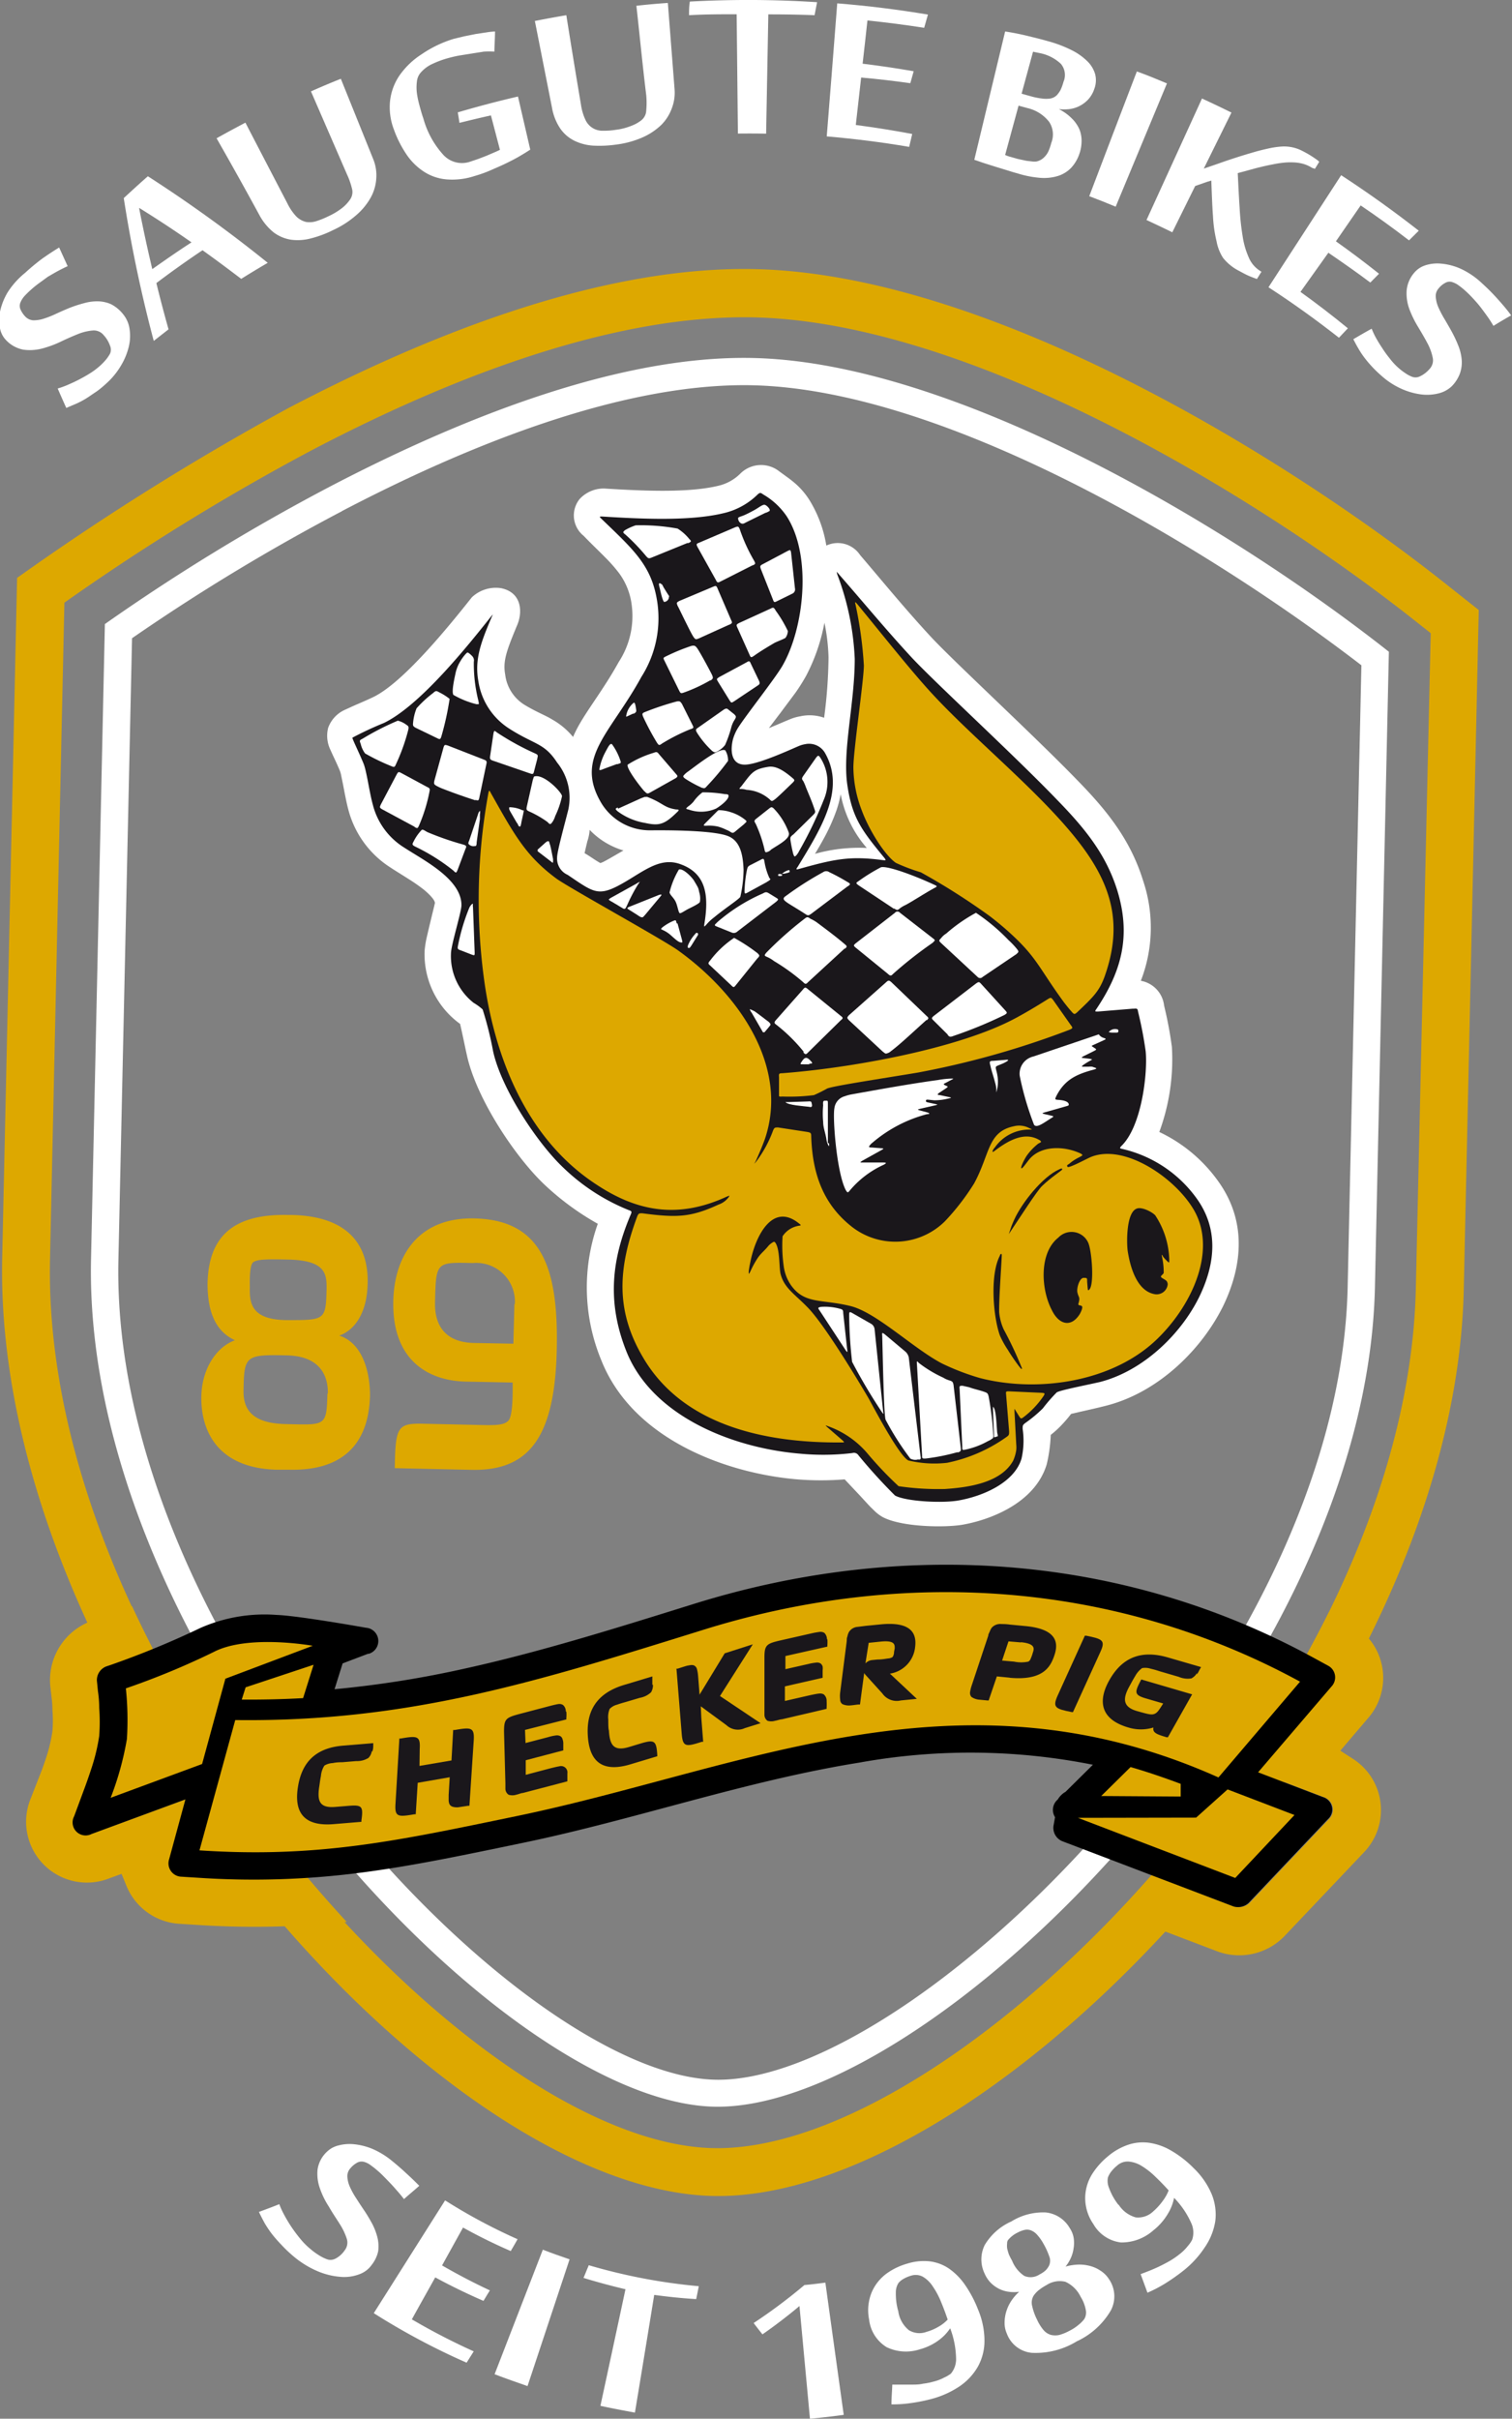 <svg xmlns="http://www.w3.org/2000/svg" viewBox="0 0 144.17 230.53"><rect x="0" y="0" width="144.17" height="230.53" fill="#808080" stroke="none"/><defs><style>.cls-1{fill:#fff;}.cls-2,.cls-4{fill:#dda800;}.cls-2,.cls-5{fill-rule:evenodd;}.cls-3,.cls-5{fill:#1a171b;}</style></defs><title>logo_30j_1</title><g id="Ebene_2" data-name="Ebene 2"><g id="Ebene_2-2" data-name="Ebene 2"><path class="cls-1" d="M31.38,46.42c12-6.27,27.33-12.59,40.42-12.3,19.31.42,45.6,16.14,60.63,28l-1.33,60.56c-.82,37.5-42.5,78.56-63,78.11S7.85,157.53,8.68,120L10,59.48A194.81,194.81,0,0,1,31.38,46.42m1.21,2.31a193.4,193.4,0,0,0-20,12.1l-1.3,59.26c-.8,36.51,38.3,77.73,56.92,78.13s59.49-39.05,60.29-75.55l1.31-59.26C115.18,52.16,90.15,37.13,71.75,36.72c-12.39-.27-27.25,5.77-39.16,12"/><path class="cls-2" d="M72,25.65c22.32.49,50.54,17.88,65.69,29.87L141,58.14l-1.43,64.77c-.89,40.71-45.13,87-71.6,86.39S-.69,160.56.21,119.85L1.63,55.08A255,255,0,0,1,27.45,38.92C39.56,32.57,56.59,25.31,72,25.65M4.77,120,6.14,57.44A220.25,220.25,0,0,1,29.56,43c12-6.31,28.17-13.06,42.33-12.75,20.7.45,47.88,16.94,63,28.89l1.53,1.21L135,122.81c-.86,39-43.73,82.44-67,81.93S3.91,158.94,4.77,120"/><path class="cls-2" d="M109.8,178.72l7.91,3a1.51,1.51,0,0,0,1.41-.32l7.58-8a1.25,1.25,0,0,0-.48-2.11L120,168.92l7-8.18a1.27,1.27,0,0,0-.37-2l-1.41-.77-.6-.32q1.09-2,2.1-4l.68.36,1.41.77a5.83,5.83,0,0,1,1.66,8.95l-2.67,3.13,1.24.8a5.8,5.8,0,0,1,1,8.9l-7.59,8a6,6,0,0,1-6.34,1.44l-9.6-3.65c1.12-1.18,2.22-2.38,3.31-3.62M14.58,157.16c-2.34.93-4.4,1.64-4.4,1.64a1.39,1.39,0,0,0-.87,1.36l.1,1s.07.7.12,1.58a18.35,18.35,0,0,1,0,2.68,18.52,18.52,0,0,1-.76,3.14c-.33,1-.62,1.78-.63,1.81l-1,2.7a1.24,1.24,0,0,0,1.66,1.69l9-3.3-1.56,5.73a1.27,1.27,0,0,0,1.17,1.64l1.6.1a82.39,82.39,0,0,0,10.3,0q1.85,2.19,3.75,4.25a83.79,83.79,0,0,1-14.33.28l-1.6-.1a5.83,5.83,0,0,1-5.07-3.61l-.47-1.15-1.18.43a5.8,5.8,0,0,1-7.47-7.64l1.05-2.69s.26-.69.53-1.55A14.52,14.52,0,0,0,5,165,12.56,12.56,0,0,0,5,163c0-.75-.1-1.33-.1-1.35l-.11-1a6,6,0,0,1,3.92-6.15s1.79-.61,3.88-1.42c.63,1.37,1.31,2.74,2,4.1"/><path d="M35.15,157.6l-2.48.94L31.9,161a99,99,0,0,0,12.57-2c7-1.55,14-3.73,21.72-6.14,19.74-6.15,40.76-4.84,59,5.11l1.41.77a1.26,1.26,0,0,1,.36,2l-7,8.18,6.18,2.36a1.24,1.24,0,0,1,.48,2.11l-7.58,8a1.51,1.51,0,0,1-1.41.32l-16.36-6.23a1.38,1.38,0,0,1-.82-1.46l.15-.82a1.29,1.29,0,0,1,.26-1.69,2,2,0,0,1,.74-.73l2.61-2.58A59.62,59.62,0,0,0,81.91,168c-10.9,1.75-21.41,5.45-32.18,7.67-5.68,1.18-10.44,2.18-15.21,2.8a79.05,79.05,0,0,1-15.63.5l-1.59-.1a1.27,1.27,0,0,1-1.18-1.64l1.56-5.73-8.95,3.3a1.24,1.24,0,0,1-1.66-1.69l1-2.7s.3-.8.63-1.81a18.52,18.52,0,0,0,.76-3.14,18.35,18.35,0,0,0,0-2.68c0-.88-.12-1.56-.12-1.58l-.1-1a1.39,1.39,0,0,1,.87-1.36,83.77,83.77,0,0,0,9-3.68,15.18,15.18,0,0,1,7.26-1.24c2.08.07,8.51,1.22,8.51,1.22a1.27,1.27,0,0,1,.23,2.5"/><path class="cls-2" d="M29.9,158.67l-1,3.18c-1.9.11-3.84.15-5.85.14l.37-1.17ZM12,160.92a28.72,28.72,0,0,1,.1,4.83,28.8,28.8,0,0,1-1.55,5.6l8.72-3.22L21.49,160l8.33-3.14s-6.19-1.12-9.46.6A73.29,73.29,0,0,1,12,160.92m93,10.26,2.8-2.76c1.57.45,3.17,1,4.78,1.6v1.21Zm-2.22,2.08,15,5.73,5.65-6-6.38-2.44-3,2.69Zm-80.35-9.32c16.54.21,28.88-3.7,44.53-8.57,19.14-6,39.42-4.67,57,4.91l-7.78,9.13c-24.81-11.11-45.38-.76-67,3.7-11.22,2.32-18.8,4-30.16,3.25Z"/><path class="cls-1" d="M80.16,75.69a10.57,10.57,0,0,1-.4,1.54,18.18,18.18,0,0,1-1.31,2.87c-.23.42-.48.85-.74,1.28a15.48,15.48,0,0,1,4.94-.56,10.78,10.78,0,0,1-2.49-5.13M56.23,79A4.34,4.34,0,0,1,56,80.2c-.1.42-.19.8-.26,1.12.32.17.77.49,1.15.73l.35.21a2.3,2.3,0,0,0,.45-.2c.62-.33,1.2-.69,1.76-1a7.32,7.32,0,0,1-3.26-2M78.79,52a2.56,2.56,0,0,1,3.22.9c2.26,2.65,4.43,5.3,6.83,7.88,2.28,2.43,9.81,9.38,13.84,13.54,2.74,2.8,5.08,5.61,6.32,9.63a14,14,0,0,1-.22,9.53A2.71,2.71,0,0,1,111,95.86a37,37,0,0,1,.74,3.93,20,20,0,0,1-1.2,8.1,14.51,14.51,0,0,1,5.69,4.8c2.62,3.73,2.25,7.88.45,11.68-2,4.13-6.14,8.31-11.18,9.6-.77.2-1.76.42-2.6.61l-.77.18a13,13,0,0,1-.85,1,9.39,9.39,0,0,1-1.09,1,14.66,14.66,0,0,1-.38,2.79c-1.14,3.82-5.64,5.38-8.14,5.79-1.78.27-5.75.19-7.51-.75a3.68,3.68,0,0,1-.76-.57l-.4-.39c-.27-.28-.62-.67-1-1.08L80.54,141a28.32,28.32,0,0,1-4.52,0c-6.68-.56-15.7-3.77-18.7-11.39A18.12,18.12,0,0,1,57,116.64a25.73,25.73,0,0,1-5.07-3.72c-2.7-2.54-6.48-8.1-7.41-12.34-.16-.71-.35-1.66-.53-2.46l-.12-.53a8.19,8.19,0,0,1-3.38-7,9.4,9.4,0,0,1,.23-1.38c.1-.44.22-.94.34-1.44l.33-1.36.08-.34c0-.17-.19-.54-1-1.23a16.2,16.2,0,0,0-1.56-1.09c-.62-.4-1.22-.76-1.7-1.08a9.33,9.33,0,0,1-4-5.52c-.18-.67-.34-1.53-.49-2.32l-.19-.93a2.69,2.69,0,0,0-.1-.38c-.22-.54-.47-1.07-.67-1.49l-.3-.66a3.08,3.08,0,0,1-.17-2,3,3,0,0,1,1.58-1.71l.83-.38c.55-.24,1.26-.54,1.89-.84,2.84-1.37,7.15-6.67,9.4-9.51a3.33,3.33,0,0,1,2.79-.87c2,.41,2.08,2.32,1.5,3.6-1,2.41-1.34,3.37-1.11,4.63A3.94,3.94,0,0,0,50,67.17c1.19.72,2,1,2.64,1.4a7,7,0,0,1,2,1.67c.09-.2.18-.4.28-.6.91-1.81,2.54-3.77,4.08-6.55a8,8,0,0,0,1.24-5.37A6.42,6.42,0,0,0,59,54.59a14.83,14.83,0,0,0-1.35-1.52c-.59-.6-1.27-1.24-2-2a2.49,2.49,0,0,1-.38-3.51,3.13,3.13,0,0,1,2.33-1c3.65.23,8.07.43,10.89-.26a4.35,4.35,0,0,0,2.12-1.18,2.8,2.8,0,0,1,3.7-.19l.77.56c.29.21.54.41.77.61a7.16,7.16,0,0,1,1.36,1.61A11.84,11.84,0,0,1,78.79,52m-5.48,17.4c.88-.36,1.67-.71,2-.84a4.47,4.47,0,0,1,1-.29,4.15,4.15,0,0,1,2.27.14A46.29,46.29,0,0,0,79,62.66a18.56,18.56,0,0,0-.39-3.31,17.81,17.81,0,0,1-1.75,5.07,18.9,18.9,0,0,1-1,1.59L74.45,67.9Z"/><path class="cls-3" d="M108,96.14l-3.3.27c-.32,0-.32,0-.16-.24,2.47-3.67,3.29-7.06,2-11.28-1.07-3.44-3.06-5.9-5.72-8.63-4-4.17-11.59-11.13-13.87-13.57-2.44-2.63-4.66-5.33-7-8-.19-.24-.19-.24-.11.07A25.78,25.78,0,0,1,81.5,62.8c0,4.27-1.2,8.79-.7,12.06.46,3.11,1.37,4.28,3.52,6.9.19.25.16.25-.13.22-3.12-.41-4.57-.12-8,.84-.28.08-.32.05-.13-.2,2.26-3.71,4.56-7.36,2.63-10.81a1.76,1.76,0,0,0-1.93-.88,2.73,2.73,0,0,0-.56.16c-.7.29-3.93,1.8-5.2,1.79s-1.38-1.3-1.12-2.39a4.43,4.43,0,0,1,.38-.93c.5-.93,3.75-5,4.4-6.2,2-3.54,2.78-10.36.36-14.14a6.82,6.82,0,0,0-2.26-2.1c-.24-.18-.3-.18-.51,0A6.81,6.81,0,0,1,69,48.91c-3.26.79-8,.54-11.57.32-.28,0-.31,0-.09.21,3.11,3,4.85,4.48,5.35,8.07a10.42,10.42,0,0,1-1.53,7c-3,5.48-6.42,7.7-3.8,12.07A5.41,5.41,0,0,0,62,79.14c.4,0,5.94-.09,7.47.57,1.17.5,1.38,1.9,1.43,3.2a12.27,12.27,0,0,1-.31,2.57c-.18.27-1.47,1.1-2.47,1.93a4.83,4.83,0,0,0-.78.73c-.21.22-.21.22-.18-.07.44-2.67.21-4.81-2.27-5.7-2.11-.78-3.76.92-6,2.08-1.94,1-2.45.49-4.77-1.07a1.69,1.69,0,0,1-1-1.66c0-.58.72-3.15,1.07-4.56a5.34,5.34,0,0,0-1.07-4.48C51.9,70.8,51,71,48.61,69.48a6.52,6.52,0,0,1-3-4.57c-.38-2.11.29-3.78,1.28-6.12.13-.27.13-.27-.09,0-2.07,2.6-6.7,8.44-10.2,10.12a32.34,32.34,0,0,0-3,1.4c0,.15.6,1.34,1.07,2.48.3.76.54,2.67.88,3.91a6.76,6.76,0,0,0,3,4.09C40.4,82,44,83.78,44,86.27c0,.66-1,3.83-1,4.61a5.66,5.66,0,0,0,2.16,4.7,5.18,5.18,0,0,1,.86.63,33.24,33.24,0,0,1,1,4c.8,3.61,4.23,8.75,6.67,11.06a19.36,19.36,0,0,0,6.27,4.07c.27.09.3.15.18.42-1.89,4.43-2.22,8.47-.43,13,2.46,6.23,10.17,9.26,16.57,9.79a23.28,23.28,0,0,0,5-.06.51.51,0,0,1,.57.21,51.68,51.68,0,0,0,3.49,3.84c1,.55,4.32.74,5.94.49,2.43-.4,5.44-1.72,6.12-4a7.67,7.67,0,0,0,.11-2.84c0-.32,0-.35.22-.54a12.73,12.73,0,0,0,1.7-1.41,16,16,0,0,1,1.32-1.52c.24-.2,2.63-.66,4.13-1,4.17-1.07,7.8-4.63,9.53-8.24,1.55-3.27,1.69-6.4-.24-9.16a12.06,12.06,0,0,0-7.14-4.81c-.29-.06-.29-.09-.08-.31,1.92-1.89,2.49-6.93,2.29-9a36.77,36.77,0,0,0-.72-3.75c-.05-.31-.08-.34-.4-.31"/><path class="cls-1" d="M77.16,101.44l-.54,0c-.32,0-.35,0-.22-.19.33-.54.53-.56.95-.08.15.16.13.2-.19.22"/><path class="cls-1" d="M73.34,97.86l-.45.53s-.11,0-.14,0l-1.08-1.87a.94.94,0,0,1-.18-.34s0,0,0,0,.24.09.48.22c.46.33.89.67,1.33,1,.22.22.22.27,0,.49"/><path class="cls-1" d="M90.4,98.64,89,97.25c-.19-.18-.19-.24.06-.44l4-3.07c.25-.17.3-.17.46,0l2.33,2.56c.22.24.19.27-.08.44a41.26,41.26,0,0,1-4.87,2c-.31.12-.37.09-.56-.12"/><path class="cls-1" d="M76.63,100.24a15.91,15.91,0,0,0-2.58-2.55c-.25-.18-.25-.24-.07-.46l2.59-2.93c.18-.22.24-.22.49,0l3.1,2.52c.24.18.25.23,0,.43l-3.1,3.05c-.21.22-.27.23-.46,0"/><path class="cls-1" d="M88.37,97.19c-1.13,1-2.47,2.29-3.42,3a.86.86,0,0,1-.36.2c-.17.07-.2,0-.42-.16l-3.23-3c-.19-.21-.19-.24,0-.46l3.56-3.16c.21-.19.27-.19.49,0l3.36,3.22c.21.18.22.24,0,.43"/><path class="cls-1" d="M72.22,91.34l-2.07,2.57c-.18.22-.21.22-.43,0l-2-1.88c-.22-.18-.22-.24,0-.49A9.29,9.29,0,0,1,70,89.39a16.47,16.47,0,0,1,2.23,1.46c.22.22.22.25,0,.49"/><path class="cls-1" d="M96.91,90.94,93.7,93.11a.33.33,0,0,1-.49,0l-3.48-3.23c-.22-.21-.22-.24,0-.46a1.74,1.74,0,0,1,.49-.44A15.22,15.22,0,0,1,93.06,87a18.66,18.66,0,0,1,3.1,2.6,7.65,7.65,0,0,1,.79.83c.2.25.2.3,0,.47"/><path class="cls-1" d="M65.75,90.35c-.15,0-.23,0-.14-.28a3.61,3.61,0,0,1,.53-.88c.21-.25.24-.28.27-.28s.14,0,.15.1,0,.09-.17.36L66,90c-.15.24-.18.28-.23.31"/><path class="cls-1" d="M89,89.81a38.6,38.6,0,0,0-3.83,3c-.21.22-.27.23-.52,0l-3.06-2.49c-.22-.19-.22-.22,0-.41L85.33,87a.31.31,0,0,1,.49,0l3.12,2.42c.25.19.25.21,0,.41"/><path class="cls-1" d="M80.55,90.39,77.06,93.6c-.21.22-.27.22-.49,0a19.34,19.34,0,0,0-2.77-2,3,3,0,0,0-.63-.38c-.3-.13-.31-.15-.12-.4a34,34,0,0,1,3.66-3.25c.24-.19.3-.2.57,0A3.46,3.46,0,0,1,78,88c.8.6,1.72,1.28,2.56,2,.22.18.22.24,0,.43"/><path class="cls-1" d="M64.6,88,65,89.48c.08.31.09.34,0,.35-.29,0-.54-.25-1.07-.72a3,3,0,0,0-.61-.41c-.28-.13-.31-.15-.28-.18l.08-.1a4.64,4.64,0,0,1,1.21-.7s0,0,.06,0,.06,0,.14.31"/><path class="cls-1" d="M68.17,88.13c.08-.1.16-.16.24-.25a16.93,16.93,0,0,1,4.34-2.73c.25-.14.33-.15.58,0l.7.43c.21.13.21.15,0,.35l-3.72,2.85a.49.49,0,0,1-.54.1l-1.32-.53c-.3-.12-.33-.14-.25-.26"/><path class="cls-1" d="M62.7,85.35c.26-.11.43-.13.35,0l-1.5,1.8c-.13.15-.24.28-.29.28h-.09a1.09,1.09,0,0,1-.33-.18L60,86.72c-.24-.15-.24-.18,0-.29Z"/><path class="cls-1" d="M43.67,90.13a19,19,0,0,1,1.09-3.64c.05-.09.18-.3.29-.34s0,0,.05.31l.16,4.32c0,.29,0,.29-.24.22l-1.11-.43c-.27-.09-.3-.15-.24-.44"/><path class="cls-1" d="M85.24,86.62l-3.39-2.25c-.25-.19-.25-.22,0-.38A17.4,17.4,0,0,1,84,82.66c.57-.16,3,.7,5.11,1.68.27.13.27.15,0,.29-.94.51-1.88,1.14-2.73,1.61a2.86,2.86,0,0,0-.58.34c-.22.19-.27.19-.55,0"/><path class="cls-1" d="M80.82,84.48l-3.49,2.63c-.24.16-.3.17-.55,0-1.86-1.2-2.42-1.33-1.84-1.72a30.87,30.87,0,0,1,3.54-2.26.51.51,0,0,1,.6,0,18.23,18.23,0,0,1,1.67.9,1.67,1.67,0,0,1,.24.15c.1.11.07.14-.17.31"/><path class="cls-1" d="M74.2,83.47s0-.06,0-.12.25-.07.34,0,0,.12,0,.12a.65.65,0,0,1-.34,0"/><path class="cls-1" d="M75.29,83v.12s0,0-.17.07l-.34.08c-.23,0-.26.06-.2,0a1.51,1.51,0,0,1,.63-.34c.06,0,.06,0,.07.08"/><path class="cls-1" d="M61,84a.61.61,0,0,1-.15.27,16.26,16.26,0,0,0-1.05,2c-.13.27-.15.3-.21.34s-.05,0-.14,0l-1.1-.66a1.1,1.1,0,0,1-.31-.21v0s.08-.1.27-.2l2.38-1.32c.27-.17.3-.17.31-.11"/><path class="cls-1" d="M66.66,85a2,2,0,0,1,.08.94c0,.15-.65.46-1.07.67s-.74.47-.86.42-.2-.68-.38-1.07-.54-.65-.59-.9a7.86,7.86,0,0,1,.89-2.18c.33-.15,1.08.54,1.41,1,.13.22.27.44.41.71a1.73,1.73,0,0,1,.11.4"/><path class="cls-1" d="M73.15,84.05l-1.83,1c-.25.14-.3.14-.32,0a1.43,1.43,0,0,1,0-.29,11.75,11.75,0,0,1,.22-1.84c.07-.29.09-.35.37-.49l.94-.48c.25-.14.31-.14.36.17a6,6,0,0,0,.48,1.58c.06.05.09.05.07.14a1.06,1.06,0,0,1-.3.2"/><path class="cls-1" d="M52.44,80.48c.12.45.2.94.29,1.36a1.42,1.42,0,0,1,0,.29c0,.14,0,.14-.26-.07l-1.21-.93c0-.06,0-.12,0-.15l.64-.57a1.4,1.4,0,0,1,.3-.23h.09c.06,0,.06,0,.14.31"/><path class="cls-1" d="M72.15,78l1.14-.9c.25-.2.28-.2.46-.07a6.48,6.48,0,0,1,1.46,2.33c.17.57-.94,1.12-1.68,1.61a.82.82,0,0,1-.36.23c-.2.08-.23,0-.28-.26a12.57,12.57,0,0,0-.84-2.44c-.17-.25-.14-.31.1-.5"/><path class="cls-1" d="M71,78.51l-.86.71c-.22.19-.28.19-.46.09a1.86,1.86,0,0,0-.42-.22,4.48,4.48,0,0,0-.81-.31,3.94,3.94,0,0,0-1.1-.08c-.29,0-.32,0-.11-.23l1-1c.22-.22.24-.25.33-.25a3.66,3.66,0,0,1,1.11.19,4.08,4.08,0,0,1,1.4.75c.15.13.13.17-.12.36"/><path class="cls-1" d="M43.26,83a18.91,18.91,0,0,0-3.69-2.32c-.28-.15-.28-.21-.13-.48a4.43,4.43,0,0,1,.77-1.1c.12-.07.27.06.54.21a28.25,28.25,0,0,0,3.43,1.19c.29.09.33.15.2.42l-.75,2c-.13.3-.15.3-.37.09"/><path class="cls-1" d="M69.46,75.81c.09.37-.76,1-1.17,1.25a3.52,3.52,0,0,1-2.62.1c-.3-.06-.3-.09-.06-.29a2.63,2.63,0,0,0,.52-.47,3.85,3.85,0,0,1,.85-.88,11.72,11.72,0,0,1,2.12.17c.32,0,.35.06.36.12"/><path class="cls-1" d="M58.92,77.08l2.21-1c.31-.11.33-.14.42-.12a.39.39,0,0,1,.18,0c1.55.6,1.53,1,2.73,1.19.32,0,.32.06.08.28-1.2,1.17-1.69,1.3-3.06,1a6,6,0,0,1-2.61-1.12c-.22-.21-.22-.24.05-.35"/><path class="cls-1" d="M45.26,80.64a.6.6,0,0,1-.51-.13c-.12-.1-.12-.13,0-.43l.79-2.35c.09-.29.11-.32.14-.35s.05-.1.08-.1a.7.7,0,0,1,0,.32c0,.11,0,.17,0,.46l-.31,2.22c0,.3-.06.36-.14.36"/><path class="cls-1" d="M49.87,77.66l-.15.68a2.59,2.59,0,0,1-.08.38c-.08.09-.08.09-.18,0s0-.08-.2-.33l-.58-1a1.45,1.45,0,0,1-.13-.28V77c0-.06,0-.06.11-.06a2.9,2.9,0,0,1,1.18.3s.06,0,.09,0,0,.09-.05.38"/><path class="cls-1" d="M75.57,74.61c-.1.09-1.41,1.38-1.69,1.58s-.3.2-.49,0a3.66,3.66,0,0,0-2.21-.91,1.8,1.8,0,0,0-.5-.08c-.23,0-.23,0,0-.25,1-1.3,1.13-1.63,2.56-1.86.71-.12,1.44.31,2.31,1.05.25.21.25.24,0,.49"/><path class="cls-1" d="M75.61,79.57l1.92-1.89c.22-.22.24-.28.13-.56-.23-.71-.55-1.43-.81-2.07a5,5,0,0,0-.25-.59c-.16-.21-.17-.27,0-.52l1.21-1.72c.19-.24.24-.25.41,0a4.27,4.27,0,0,1,.33,4,37.6,37.6,0,0,1-2.34,4.87,1.88,1.88,0,0,1-.28.43c-.16.16-.19.16-.3-.15A13.32,13.32,0,0,1,75.36,80c0-.2,0-.23.25-.45"/><path class="cls-1" d="M50.23,76.88l.57-2.53c.1-.3.09-.35.21-.36.91-.19,2.55,1.52,2.58,1.89a8.44,8.44,0,0,1-.65,1.9,2,2,0,0,1-.27.57c-.18.25-.24.25-.46,0a9.8,9.8,0,0,0-1.73-1c-.27-.12-.31-.17-.25-.47"/><path class="cls-1" d="M66.94,75.09a11.88,11.88,0,0,1-1.57-.85c-.25-.18-.28-.24-.12-.4a2,2,0,0,1,.38-.32c1-.74,3-2.3,3.53-2a1.86,1.86,0,0,1,.26,1,23.92,23.92,0,0,1-2,2.39c-.19.22-.24.25-.45.18"/><path class="cls-1" d="M61.45,75.43c-.61-.7-1.75-2.25-1.6-2.55a9.85,9.85,0,0,1,2.48-1.13c.28-.11.34-.09.53.16l1.6,1.86c.19.21.16.24,0,.38L62,75.53c-.25.14-.31.14-.53-.1"/><path class="cls-1" d="M39.55,78.81l-3.12-1.68c-.24-.15-.24-.18-.12-.45l1.5-2.84c.15-.27.18-.3.42-.18L40.71,75c.27.12.3.17.24.46a15.57,15.57,0,0,1-1,3.23c-.13.28-.15.28-.43.13"/><path class="cls-1" d="M58.83,72.82l-1.12.41-.39.15a.37.37,0,0,1-.18,0,5.49,5.49,0,0,1,.61-1.75c.3-.57.45-.82.61-.69a5.66,5.66,0,0,1,.83,1.67s0,0,0,.06,0,.06-.33.17"/><path class="cls-1" d="M45.33,76.28c-1-.32-2.08-.7-3-1.06a4.82,4.82,0,0,1-.69-.31c-.27-.15-.28-.21-.22-.51l.87-3.16c.09-.27.12-.27.42-.18l3.43,1.34c.24.09.3.15.24.41L45.71,76c-.06.3-.09.33-.38.24"/><path class="cls-1" d="M51.24,72.29l-.33,1.27c-.06.24-.12.24-.39.15L47,72.5c-.27-.09-.3-.18-.27-.41l.32-2.17c.06-.29.08-.32.33-.11a25.35,25.35,0,0,0,3.64,2c.27.12.3.18.21.47"/><path class="cls-1" d="M70.07,68.57a2.41,2.41,0,0,0-.34.75A11.23,11.23,0,0,1,69.14,71a2.21,2.21,0,0,1-.67.58c-.28.16-.31.17-.56,0a8.71,8.71,0,0,1-1.44-1.73c-.17-.28-.14-.34.1-.5L69,67.64c.22-.13.31-.14.46,0l.53.42c.22.21.22.27.07.52"/><path class="cls-1" d="M65.93,69.46a18,18,0,0,0-2.81,1.41c-.27.2-.3.17-.47-.07a24.68,24.68,0,0,1-1.33-2.49c-.11-.28-.09-.34.19-.45a27,27,0,0,1,3-1c.32-.06.35,0,.51.22l1,2c.14.28.14.3-.16.42"/><path class="cls-1" d="M60.4,68l-.39.18c-.28.13-.31.14-.31.11A2,2,0,0,1,60.4,67c.11-.1.18.07.25.59.05.25,0,.31-.25.45"/><path class="cls-1" d="M38.93,69.56a18.59,18.59,0,0,1-1.17,3.27c-.12.3-.18.31-.45.19a19.83,19.83,0,0,1-2.5-1.21,2.43,2.43,0,0,1-.42-.92c-.12-.28-.12-.34.16-.47a25.89,25.89,0,0,1,3.38-1.73,2.16,2.16,0,0,1,.79.37c.24.15.27.21.21.5"/><path class="cls-1" d="M41.71,70.37l-2.07-1c-.27-.16-.28-.21-.25-.5a4.84,4.84,0,0,1,.33-1.36,10.79,10.79,0,0,1,1.58-1.46c.24-.22.3-.23.57-.07a5.38,5.38,0,0,1,1,.63,27.22,27.22,0,0,1-.78,3.56c-.09.3-.14.33-.42.18"/><path class="cls-1" d="M70,66.84c-.25.17-.28.17-.45-.11L68.48,65c-.17-.27-.17-.3.1-.47l2.6-1.4c.25-.16.31-.14.42.14l.77,1.61c.11.25.08.34-.14.47Z"/><path class="cls-1" d="M67.74,64.83A15,15,0,0,1,65.23,66c-.31.11-.34.09-.48-.19L63.37,63c-.14-.28-.15-.31.13-.44a18.66,18.66,0,0,1,2.43-1c.31-.06.37,0,.54.21.29.41,1.21,2.12,1.43,2.57.11.28.11.34-.16.53"/><path class="cls-1" d="M45.18,63a14.45,14.45,0,0,0,.43,3.77c.06.31.06.34,0,.35a.91.91,0,0,0-.17,0,8.46,8.46,0,0,1-2.21-.89c-.2-.33.14-1.74.22-2.13A3.62,3.62,0,0,1,43.91,63c.17-.31.59-.83.68-.81s.31.21.43.34a.59.59,0,0,1,.16.54"/><path class="cls-1" d="M73.92,58.14a12,12,0,0,1,1.2,2,1.15,1.15,0,0,1-.23.66c-.22.13-.53.24-1,.45-.58.34-1.38.81-2,1.26-.25.17-.31.18-.42-.1L70.3,59.8c-.11-.25-.08-.28.17-.42l3-1.37c.27-.14.3-.11.47.13"/><path class="cls-1" d="M69.5,59.55l-2.87,1.3c-.28.11-.31.12-.5-.13-.33-.49-1.5-3-1.53-3-.11-.28-.08-.31.19-.45L68,55.92c.25-.11.31-.11.42.17l1.29,3c.14.28.11.31-.16.45"/><path class="cls-1" d="M63.78,56.85a.48.48,0,0,1-.45.52s-.06,0-.17-.33-.17-.65-.26-1-.09-.42,0-.46a.31.31,0,0,1,.13.08c.06,0,.09,0,.25.33l.34.55c.16.24.2.3.2.33"/><path class="cls-1" d="M75.8,56.08a.44.44,0,0,1-.27.51l-1.42.7c-.28.14-.31.14-.42-.17l-1.14-2.88c-.1-.28-.08-.34.2-.48l2.32-1.23c.28-.14.31-.14.36.14Z"/><path class="cls-1" d="M71.77,53.87l-3.08,1.56c-.25.13-.31.11-.44-.17l-1.74-3.12c-.14-.28-.11-.31.14-.41l3.46-1.48c.28-.1.31-.08.43.2a16.09,16.09,0,0,0,1.37,3c.14.28.14.3-.14.44"/><path class="cls-1" d="M65.53,51.76l-3.39,1.38c-.28.11-.33.09-.53-.13a19.17,19.17,0,0,0-2-2.08c-.25-.18-.22-.24,0-.41a5.5,5.5,0,0,1,1-.45,19.25,19.25,0,0,1,4,.31,4.56,4.56,0,0,1,1.12,1c.22.21.19.24-.08.38"/><path class="cls-1" d="M73,48.87l-1.75.86c-.28.14-.31.17-.39.18-.23.05-.48-.22-.48-.51,0-.06,0-.09.33-.2s.81-.36,1.23-.59.79-.56,1-.49.47.39.45.48a.14.14,0,0,1,0,.09,1.64,1.64,0,0,1-.36.18"/><path class="cls-4" d="M102,98.14c.28-.13.31-.17.12-.41l-1.71-2.43c-.19-.24-.22-.24-.5-.07-1,.63-2,1.23-3,1.77-5.51,3-16.08,4.83-22.32,5.29-.31,0-.34.06-.31.37,0,.52,0,1.13,0,1.59,0,.06,0,.12,0,.18s0,.11.32.08a18.69,18.69,0,0,0,3-.13,13.21,13.21,0,0,0,1.25-.62c.44-.24,5.49-1,8.66-1.53A83.28,83.28,0,0,0,102,98.14"/><path class="cls-4" d="M102.22,96.48c.22.21.25.21.49,0,1.53-1.45,2.1-2,2.61-3.39,1.74-4.88.79-8.67-2.51-12.9C99.18,75.53,93,70.56,89,66.25c-1.94-2.07-4.88-5.78-7.28-8.7-.2-.21-.22-.21-.14.1a38.1,38.1,0,0,1,.79,5.77c0,1.38-1,8.11-1,9.73a11.69,11.69,0,0,0,.8,4.09c.68,1.85,2.18,4.26,3.25,5a17.59,17.59,0,0,0,2.38.9,64.6,64.6,0,0,1,6.51,4.13,28.44,28.44,0,0,1,2.45,2.08c2.17,2.07,2.43,3.09,4.68,6.17.25.32.52.67.83,1"/><path class="cls-4" d="M74.19,107.46c-.29,0-.35,0-.47.27a11.49,11.49,0,0,1-1.63,3c-.19.21-.21.22-.06,0,.32-.7.63-1.42.89-2.13,2.35-6.89-2.41-13.77-8.16-17.94C63.5,89.7,54,84.48,53,83.7c-2.9-2.16-4-4.21-6.2-8.12-.14-.28-.17-.28-.23,0a56.39,56.39,0,0,0-.46,17.42c1,7.83,4.16,15.62,10.79,19.92,4,2.64,7.87,3.21,12.38,1.14.28-.11.31-.12.23,0a2,2,0,0,1-1,.75c-2.67,1.23-4,1.26-7.27.83-.29,0-.35,0-.47.27-1.82,4.89-2.12,8.92.51,13.41,3.78,6.53,11.64,8.22,18.94,8.16.32,0,.32,0,.1-.21l-1.43-1.24c-.22-.21-.22-.21.08-.09a8.76,8.76,0,0,1,3.71,2.55,34.94,34.94,0,0,0,3,3.16,26.3,26.3,0,0,0,4.41.27c2.19-.15,5.34-.56,6.52-2.71a3.89,3.89,0,0,0,.29-1,2.47,2.47,0,0,0,0-.52l-.17-3.16c0-.29,0-.29.1-.1l.34.55c.16.25.19.27.44.08a8.56,8.56,0,0,0,1.89-2c.15-.25.15-.28-.17-.31l-3.11-.14c-.29,0-.32,0-.29.28l.29,3.53c0,.31,0,.37-.25.54a14.82,14.82,0,0,1-5.66,2.46,10.68,10.68,0,0,1-3.69-.22c-.9-.41-3.51-5.42-3.78-5.89s-4.11-7-5.88-8.75c-1.23-1.26-2.2-1.81-2.54-3.17-.14-.65-.05-2.3-.48-2.93-.09-.14-.15-.13-.34,0a1.67,1.67,0,0,0-.41.38c-.31.37-.64.63-.9,1a8.83,8.83,0,0,0-.75,1.36c-.15.27-.15.27-.15,0a8.57,8.57,0,0,1,.16-.93c.49-2.47,2.1-5.69,4.61-3.68.24.18.25.21,0,.24a2.28,2.28,0,0,0-1.54,1,14,14,0,0,0,.13,3,4.15,4.15,0,0,0,.66,1.65c1.31,1.85,2.91,1.32,5.68,2,2.48.61,5.94,4,8.7,5.46a23,23,0,0,0,3.64,1.4c5.49,1.42,12.73.42,17-3.81,3.34-3.28,5.68-8.55,3.31-12.37-1.84-3-6.58-6.18-9.74-4.88-.42.18-2.11,1.1-2.21.93s0-.17.18-.3c.89-.77,1.62-.71,1-1-1.45-.66-3.59-.77-4.76.51-.32.37-.72,1-.82.93s.23-.77.51-1.2A5.53,5.53,0,0,1,99,109c.28-.14.31-.17.24-.22a.27.27,0,0,0-.15-.13c-1.43-.84-3,.1-4.2,1-.24.19-.27.19-.23,0a1.25,1.25,0,0,1,.21-.3,4,4,0,0,1,3.27-1.69c.32,0,.32,0,0-.14a2.07,2.07,0,0,0-1.49-.17c-2.5.53-2.24,2.64-3.77,5.45a22.59,22.59,0,0,1-2.79,3.61,6.73,6.73,0,0,1-8.74.61c-2.84-2.16-3.89-5.13-4-8.73,0-.31-.06-.34-.35-.4Z"/><path class="cls-1" d="M78.27,124.56c-.28.06-.31.09-.11.36l2.48,3.78c.16.22.19.21.14-.07l-.38-3.49c0-.29-.06-.34-.35-.41a5.32,5.32,0,0,0-1.78-.17"/><path class="cls-1" d="M81.27,125.15c-.27-.15-.3-.12-.3.2a40.73,40.73,0,0,0,.28,4.45,52.68,52.68,0,0,0,2.82,4.76c.17.25.2.25.14,0l-.82-7.9a.69.69,0,0,0-.3-.47Z"/><path class="cls-1" d="M87.57,139.12c.23,0,.26-.08.2-.36l-1.12-9.4a1.07,1.07,0,0,0-.28-.5l-2-1.68c-.25-.19-.28-.18-.25.13.07,2.68.16,7.5.32,8a26.87,26.87,0,0,0,2.36,3.71,1,1,0,0,0,.78.07"/><path class="cls-1" d="M91.33,138.44c.28-.11.31-.14.28-.46L90.92,132c-.06-.28-.09-.34-.39-.43a2.46,2.46,0,0,1-.6-.27,11.87,11.87,0,0,1-2.31-1.39c-.19-.22-.22-.19-.19.1l.49,8.71c0,.28,0,.31.37.29a19.46,19.46,0,0,0,3-.6"/><path class="cls-1" d="M106.29,98.42c.28,0,.31,0,.34-.09s0-.2-.08-.22a.78.78,0,0,0-.79.21c-.06.06-.06.06.24.1Z"/><path class="cls-1" d="M105.19,99.17c.28-.13.31-.14.1-.23a.9.9,0,0,1-.49-.31c0-.06,0-.06-.34.06l-5.91,2a1.83,1.83,0,0,0-.47.18,1.68,1.68,0,0,0-.85,1.66,28.08,28.08,0,0,0,1.37,4.68c.26.32.88-.16,1.62-.63.28-.16.28-.19,0-.25l-.64-.15c-.24-.07-.24-.07,0-.15l2-.57c.28-.08.31-.08.33-.17,0-.35-.65-.44-1-.46s-.32-.07-.2-.34c.79-1.56,1.88-2.09,3.57-2.54.31-.09.31-.12.13-.19l-.27-.09a1.31,1.31,0,0,0-.34,0l-.41,0c-.25,0-.29,0-.15-.13a6.26,6.26,0,0,1,.74-.46c.2-.11.2-.11-.1-.17l-.58-.07c-.21,0-.21-.06.07-.2l.91-.45c.28-.14.28-.17.16-.25l-.22-.15c-.18-.1-.15-.11.07-.21Z"/><path class="cls-1" d="M94.71,101.11c-.28,0-.34.06-.33.17a.75.75,0,0,0,.05.26c.1.51.33,1.13.45,1.64a2.64,2.64,0,0,1,.12.65c0,.32,0,.35,0,.29a3.47,3.47,0,0,0,.1-1.63c-.07-.45-.21-.7-.13-.82s.59-.23,1-.49a.56.56,0,0,0,.14-.1c.05-.06,0-.09-.27-.06Z"/><path class="cls-1" d="M90.44,104.7c.32-.06.31-.08,0-.15l-.85-.18c-.24,0-.24-.07,0-.24l.55-.36c.25-.17.27-.2.15-.25l-.2-.09c-.16-.11-.13-.11.06-.21l.53-.28c.28-.14.28-.14,0-.14a9,9,0,0,0-1.26.14c-2.57.35-5.51.88-8.24,1.37a3.91,3.91,0,0,0-.62.17,1.35,1.35,0,0,0-1,1.15c-.18.94.22,6.13,1.08,7.79.17.28.2.28.38.06A9.17,9.17,0,0,1,84.29,111c.25-.16.25-.19-.05-.2l-2,0c-.26,0-.27,0,0-.18l1.8-1c.25-.14.24-.17,0-.18l-.9-.07c-.29,0-.33-.06-.22-.18a1.2,1.2,0,0,1,.27-.28,13.11,13.11,0,0,1,5.21-2.72c.28,0,.28-.08,0-.17l-.74-.2c-.2-.07-.2-.07.11-.15l1.36-.31c.28-.06.31-.09.08-.13l-.56-.12c-.3-.06-.36-.09-.36-.15,0-.22.07-.15.8-.09a5.35,5.35,0,0,0,1.34-.17"/><path class="cls-1" d="M77.38,105.15c0-.17-.07-.2-.36-.17l-1.84.06c-.29,0-.32,0-.29,0,.26.3,1.71.38,2.24.45.29.07.35,0,.25-.39"/><path class="cls-1" d="M78.94,108.92a2.51,2.51,0,0,1,0-.35v-3.32c0-.26,0-.32-.08-.34l-.18,0c-.12,0-.14,0-.19.11a1.12,1.12,0,0,0,0,.32,8.52,8.52,0,0,0,0,1.59c0,.54.2,1,.3,1.59a1.91,1.91,0,0,0,.13.51c.1.22.11.25.13.16s0-.14,0-.2,0,0,0,0"/><path class="cls-3" d="M110.88,119.72c-.13-.19-.13-.16-.07.12a6.75,6.75,0,0,1,.15,1.49c-.1.18-.3.26-.26.37s.37.23.53.39a.55.55,0,0,1,.11.34,1.06,1.06,0,0,1-1.28.91c-1.65-.32-2.3-2.55-2.54-4.15-.1-.83-.13-3.65.88-4,.45-.18,1.41.29,1.75.64a8.07,8.07,0,0,1,1.34,4.19c0,.31,0,.35-.1.27a4.26,4.26,0,0,1-.51-.54"/><path class="cls-3" d="M103.66,122.17c0-.32,0-.34-.15-.37a1.11,1.11,0,0,0-.25,0c-.37.12-.61,1-.53,1.38s.21.44.18.7a1.83,1.83,0,0,1-.09.39c0,.2.13.1.31.2s-.07.58-.17.77c-.84,1.34-2,1-2.66-.36-1.06-2-1.23-5.47.61-6.92a1.74,1.74,0,0,1,2.85.48c.35.78.58,3.91.13,4.44a.3.3,0,0,1-.1.09c-.06,0-.06,0-.09-.31Z"/><path class="cls-3" d="M97.41,130.45c.08.26-.8-.94-1.31-1.79a9,9,0,0,1-.75-1.35c-.63-1.69-1-5.78,0-7.65,0-.12.1-.16.16-.13s-.26,3.86-.24,5.53a5.05,5.05,0,0,0,.43,1.64,36.08,36.08,0,0,1,1.76,3.75"/><path class="cls-3" d="M96.45,116.85c.12-.3.15-.36.27-.63.71-1.56,2.67-4.06,4.28-4.77.2-.11.29-.09.29,0s-1.06.75-1.92,1.58c-.48.44-2.15,3.06-3.18,4.59-.17.28-.17.28,0,0Z"/><path class="cls-1" d="M91.75,137.85c0,.32,0,.35.17.34a7.5,7.5,0,0,0,2.27-.83,1.77,1.77,0,0,0,.36-.2c.17-.1.19-.16.16-.48a29.51,29.51,0,0,0-.44-3.57c-.08-.31-.11-.34-.41-.45-.48-.17-1-.27-1.45-.44l-.62-.14c-.29,0-.32,0-.29.31Z"/><path class="cls-1" d="M95.08,136.91c.08,0,.08-.06,0-.38-.07-.86-.1-2.27-.4-2.45v.32l.1,2.33c0,.26,0,.29.08.25Z"/><path class="cls-5" d="M35.45,166.9a1.18,1.18,0,0,1-.32.65,2.05,2.05,0,0,1-1.16.3l-1.33.11c-.17,0-.54,0-.91.08a1.67,1.67,0,0,0-.8.24,2.2,2.2,0,0,0-.33,1c-.09.43-.13.86-.16,1-.2,1.35,0,2.06,1.51,1.94l1.23-.1c1.32-.11,1.48,0,1.28,1.39l0,.13-2.66.22c-3.18.26-3.7-1.51-3.4-3.49s1.31-3.79,4.43-4l2.76-.23,0,.2c0,.14,0,.37-.09.6"/><path class="cls-5" d="M44.76,172.11l-.12,0-1,.15c-.41,0-.68-.07-.8-.34a1.11,1.11,0,0,1-.06-.4c0-.13,0-.28,0-.44l.1-1.69-3.05.53-.19,3-.13,0c-1.57.27-1.88.26-1.8-1l.37-6.22.12,0c1.57-.27,1.9-.27,1.82,1L40,168.31l3.05-.52.16-2.9.13,0c1.58-.27,1.91-.27,1.83,1Z"/><path class="cls-5" d="M54,163.14a3.19,3.19,0,0,1,0,.61v.13l-3.94,1,.05,1.25,2.15-.56a4.43,4.43,0,0,1,.72-.16.7.7,0,0,1,.46.07.48.48,0,0,1,.2.29,1.21,1.21,0,0,1,.07.34c0,.22,0,.45,0,.59v.13l-3.58.94,0,1.39,2.42-.64c.33-.08.58-.14.77-.17a.61.61,0,0,1,.78.68c0,.23,0,.47,0,.62v.13l-4.24,1.11c-.16,0-.41.12-.65.17a1.22,1.22,0,0,1-.71,0,.7.7,0,0,1-.31-.54c0-.19,0-.39,0-.55l-.13-4.92c0-1.23.16-1.34,1.55-1.71l2.89-.76c.31-.08.54-.13.71-.16a.67.67,0,0,1,.47.08.8.8,0,0,1,.27.62"/><path class="cls-5" d="M62.26,160.58a1.32,1.32,0,0,1-.18.71,2.07,2.07,0,0,1-1.07.53l-1.28.38c-.17.05-.52.14-.88.27a1.51,1.51,0,0,0-.72.41,2.06,2.06,0,0,0-.13,1c0,.44,0,.87.06,1.06.08,1.36.44,2,1.88,1.58l1.19-.36c1.26-.37,1.46-.26,1.54,1.1v.13l-2.56.77c-3.06.92-3.93-.7-4.06-2.7s.5-4,3.5-4.88l2.65-.8v.2c0,.14,0,.37,0,.6"/><path class="cls-5" d="M66.87,163.71l.18,2.3-.12,0c-1.53.49-1.83.52-1.93-.78l-.5-6.19.12,0,.72-.23a2.45,2.45,0,0,1,.42-.09.81.81,0,0,1,.38,0,.53.53,0,0,1,.31.34,3.66,3.66,0,0,1,.11.63l.15,1.9,0-.08,2.39-3.93,2.68-.86-3.13,4.93,3.87,2.59-.32.1-1.18.37a1.59,1.59,0,0,1-1.75-.28l-2.45-1.8Z"/><path class="cls-5" d="M78.89,156.21a3.9,3.9,0,0,1,0,.61v.12l-4,.9v1.25l2.17-.49a5.11,5.11,0,0,1,.72-.13.67.67,0,0,1,.47.08.59.59,0,0,1,.19.29,1.34,1.34,0,0,1,0,.35c0,.22,0,.45,0,.59v.13l-3.6.82,0,1.39,2.45-.56c.34-.07.58-.12.77-.14a.75.75,0,0,1,.48.07.78.78,0,0,1,.28.64,6,6,0,0,1,0,.62v.12l-4.27,1c-.16,0-.41.1-.65.14a1.25,1.25,0,0,1-.72,0,.71.71,0,0,1-.29-.55c0-.19,0-.4,0-.55l0-4.93c0-1.22.21-1.33,1.61-1.65l2.91-.66a7.27,7.27,0,0,1,.73-.13.7.7,0,0,1,.46.09.84.84,0,0,1,.25.64"/><path class="cls-5" d="M82.52,158.54a1,1,0,0,1,.66-.32l.49-.05c.41,0,.72-.06,1-.1a.9.9,0,0,0,.43-.13s0,0,.07-.11a1.68,1.68,0,0,0,.07-.24c0-.19.06-.38.07-.47,0-.32.07-.8-1.32-.66l-1.16.12Zm2.36,1,2.54,2.38-1.52.15a1.67,1.67,0,0,1-1.77-.67l-1.65-1.82-.08-.12-.4,3-.13,0c-.16,0-.45.06-.74.08a1.5,1.5,0,0,1-.81-.12.53.53,0,0,1-.21-.43,2.84,2.84,0,0,1,0-.68l.63-4.92c0-.14,0-.28.06-.41a1.44,1.44,0,0,1,.13-.4,1.05,1.05,0,0,1,.83-.52l.8-.1,1.42-.14c3.13-.31,3.41,1.07,3.28,2.14a2.86,2.86,0,0,1-2.42,2.56"/><path class="cls-5" d="M96.28,159.9l-1.23-.12-.36,1.06-.42,1.23-.13,0L93.4,162a1.51,1.51,0,0,1-.78-.27.59.59,0,0,1-.12-.47,3.63,3.63,0,0,1,.17-.67l1.56-4.69c0-.14.09-.27.14-.39a1.62,1.62,0,0,1,.19-.37,1.09,1.09,0,0,1,.93-.35c.18,0,.44,0,.8.05l1.46.14c3.19.29,3.15,1.73,2.78,2.81s-1.06,2.41-4.25,2.12m1.07-3.37-1.19-.1-.61,1.83,1.14.1a3.32,3.32,0,0,0,1.36,0,.46.46,0,0,0,.21-.24,4.25,4.25,0,0,0,.22-.61c.13-.37.28-.86-1.13-1"/><path class="cls-5" d="M102.31,163.18l-.12,0c-1.55-.31-1.86-.43-1.34-1.58l2.59-5.7.13,0c1.53.31,1.87.43,1.35,1.55Z"/><path class="cls-5" d="M114.13,159.46a1.3,1.3,0,0,1-.53.51,2.19,2.19,0,0,1-1.21-.15l-1.78-.52c-.16-.05-.52-.17-.88-.25a1.68,1.68,0,0,0-.83-.06,2.28,2.28,0,0,0-.66.76c-.23.37-.43.76-.52.92-.67,1.19-.71,2,.68,2.41,1,.28,1.36.39,1.66.28s.45-.37.85-1l-1.71-.5c-1.07-.32-1-.59-.44-1.67l.06-.12,4.85,1.42-2.31,4.09-.12,0c-.91-.27-1.36-.42-1.26-.93a4.08,4.08,0,0,1-2.39,0c-2.89-.84-2.8-2.76-1.82-4.5s2.58-3.05,5.58-2.18l3.17.92-.1.18c-.07.12-.16.32-.29.52"/><path class="cls-2" d="M49.05,124.29l-.1,3.78L45.18,128c-3-.07-3.75-2-3.7-3.87.09-3.88.09-3.83,3.61-3.75a3.69,3.69,0,0,1,4,3.92m4,4.2c.15-7.67-1.44-12.23-7.86-12.37-5.31-.12-7.65,3.53-7.73,7.91-.11,5.68,3.41,7.56,6.89,7.64l4.49.09c0,.7.06,3.15-.41,3.64s-1.44.44-3.45.39l-4.59-.1c-2.55-.06-2.72.26-2.79,4.23l7.29.16c5.49.13,8-3.05,8.16-11.59m-21.87,4.32c-.09,3.14-.14,3-4,2.91-3.34-.07-4-1.56-4-3.09.05-3.42.13-3.55,4.12-3.46,3.33.07,3.95,2.12,3.92,3.64m-.12-10c-.07,3-.14,3-3.72,3s-3.62-1.74-3.6-3.13c0-.41-.06-2.12.33-2.39s1.17-.3,3.36-.25c3.59.08,3.64,1.42,3.63,2.8m3.9-.19c.22-3.69-1.54-6.73-7.21-6.86h-.36c-5.63-.13-7.59,2.42-7.68,6.53,0,2.67.73,4.54,2.61,5.41-1.9.7-3.16,2.89-3.2,5.34-.07,3.27,1.53,6.86,7.2,7l1.18,0c5.88.13,7.61-3.29,7.7-7.08,0-2.26-.72-5-2.93-5.7,1.77-.65,2.6-2.57,2.69-4.65"/><path class="cls-1" d="M11.78,30a2.83,2.83,0,0,1,.57,1.33A4.38,4.38,0,0,1,12.29,33a6.4,6.4,0,0,1-.74,1.82,7.2,7.2,0,0,1-1.47,1.78c-.33.3-.65.57-1,.8s-.62.43-.92.61a7.76,7.76,0,0,1-.9.47l-.94.4c-.28-.62-.55-1.23-.82-1.85a8.71,8.71,0,0,0,.87-.31c.35-.15.71-.31,1.08-.5s.75-.4,1.1-.62a7,7,0,0,0,.9-.66,5.75,5.75,0,0,0,.66-.67,3.47,3.47,0,0,0,.38-.56.93.93,0,0,0,0-.76,2.85,2.85,0,0,0-.6-1,1.21,1.21,0,0,0-1.06-.45,4.9,4.9,0,0,0-1.42.35c-.52.21-1.07.45-1.65.73a10,10,0,0,1-1.75.64,4.63,4.63,0,0,1-1.77.11,3.05,3.05,0,0,1-1.69-.94,2.21,2.21,0,0,1-.55-1.09,3.86,3.86,0,0,1,0-1.59,6.12,6.12,0,0,1,.73-1.85A7.8,7.8,0,0,1,2.4,26,20.62,20.62,0,0,1,4,24.67c.55-.39,1.1-.75,1.64-1.08l.81,1.78c-.27.12-.57.27-.89.44s-.65.37-1,.57L3.71,27a8.66,8.66,0,0,0-.74.6c-.23.2-.44.41-.62.6a2.16,2.16,0,0,0-.4.63.82.82,0,0,0,0,.65,2.35,2.35,0,0,0,.45.68,1.15,1.15,0,0,0,.78.37,3.19,3.19,0,0,0,1-.16,9.27,9.27,0,0,0,1.16-.46c.41-.19.84-.38,1.28-.56A12,12,0,0,1,8,28.9a4.52,4.52,0,0,1,1.35-.18A3.21,3.21,0,0,1,10.6,29,3.53,3.53,0,0,1,11.78,30Z"/><path class="cls-1" d="M23,26.58c-1.21-.92-2.44-1.84-3.69-2.73q-2.24,1.5-4.4,3.13c.36,1.48.75,2.95,1.16,4.41l-1.41,1.1a131.31,131.31,0,0,1-2.86-13.61c.76-.7,1.52-1.4,2.3-2.08a130.94,130.94,0,0,1,11.43,8.25C24.67,25.55,23.83,26.06,23,26.58ZM18.26,23.1q-2.43-1.7-5-3.29.57,2.94,1.26,5.84C15.79,24.76,17,23.91,18.26,23.1Z"/><path class="cls-1" d="M35.58,15.15a4.09,4.09,0,0,1,.3,1.82,4.3,4.3,0,0,1-.51,1.82A6.17,6.17,0,0,1,34,20.48a9.12,9.12,0,0,1-2.24,1.45,10.41,10.41,0,0,1-2.11.79,4.88,4.88,0,0,1-1.88.13,3.72,3.72,0,0,1-1.65-.68,5.33,5.33,0,0,1-1.37-1.64q-2-3.68-4.1-7.35c.91-.51,1.82-1,2.75-1.49q2,3.86,4,7.69a5,5,0,0,0,.86,1.26,2,2,0,0,0,.9.51,2.08,2.08,0,0,0,1-.07,8.63,8.63,0,0,0,1.18-.48,6.65,6.65,0,0,0,1.3-.79,3.7,3.7,0,0,0,.77-.84,1.24,1.24,0,0,0,.15-1,7.24,7.24,0,0,0-.48-1.36L29.65,8.71q1.41-.63,2.85-1.2Z"/><path class="cls-1" d="M46.81,11c-1,.22-2,.46-3,.71-.05-.35-.11-.69-.16-1q2.85-.84,5.74-1.51l1.17,5.06c-.27.18-.61.39-1,.62s-.84.46-1.31.69-1,.45-1.47.66a11.92,11.92,0,0,1-1.51.54,6.79,6.79,0,0,1-2.66.33,4.68,4.68,0,0,1-2.13-.7,5.85,5.85,0,0,1-1.68-1.62,10.64,10.64,0,0,1-1.24-2.43,5.9,5.9,0,0,1-.37-2.71,5.35,5.35,0,0,1,.91-2.46,7.51,7.51,0,0,1,2.09-2A11.15,11.15,0,0,1,43.27,3.7l1-.24,1.1-.22,1-.15A7,7,0,0,1,47.2,3c0,.64-.05,1.28-.06,1.92a8.65,8.65,0,0,0-1,0L45,5.1l-1.25.2c-.42.08-.78.17-1.1.26a9.37,9.37,0,0,0-1.44.54A3.25,3.25,0,0,0,40.05,7a1.53,1.53,0,0,0-.3.79,4.36,4.36,0,0,0,0,1.08A8.66,8.66,0,0,0,40,10.06c.11.42.23.84.37,1.24a8.54,8.54,0,0,0,1.92,3.48,2.41,2.41,0,0,0,2.54.63l.77-.26.78-.3.72-.31c.22-.09.41-.18.57-.26Z"/><path class="cls-1" d="M64.32,8.5a4.16,4.16,0,0,1-.26,1.82,4.36,4.36,0,0,1-1,1.58,6.22,6.22,0,0,1-1.78,1.19,9.05,9.05,0,0,1-2.52.69,11.37,11.37,0,0,1-2.21.1,4.77,4.77,0,0,1-1.79-.47,3.54,3.54,0,0,1-1.34-1.16,5.13,5.13,0,0,1-.79-2L51,2c1-.2,2-.38,3-.55Q54.68,5.74,55.4,10a5.09,5.09,0,0,0,.44,1.46,1.77,1.77,0,0,0,1.65,1,7.09,7.09,0,0,0,1.24-.09A5.71,5.71,0,0,0,60.18,12a3.5,3.5,0,0,0,1-.56,1.25,1.25,0,0,0,.44-.92,8,8,0,0,0,0-1.44C61.27,6.26,61,3.4,60.68.55q1.51-.17,3-.27Q64,4.39,64.32,8.5Z"/><path class="cls-1" d="M70.36,12.73,70.24,1.36c-1.51,0-3,0-4.54.09,0-.43,0-.87.08-1.3A102.27,102.27,0,0,1,77.91.21l-.24,1.24c-1.47-.06-2.94-.08-4.41-.08l-.21,11.37C72.16,12.72,71.26,12.72,70.36,12.73Z"/><path class="cls-1" d="M86.69,14c-2.61-.45-5.23-.77-7.86-1q.51-6.34,1-12.68c2.89.23,5.78.59,8.65,1.07l-.36,1.26q-2.7-.42-5.41-.7c-.15,1.38-.3,2.75-.46,4.12,1.63.2,3.25.44,4.87.72-.11.38-.21.76-.32,1.14-1.56-.22-3.13-.4-4.69-.54l-.51,4.52c1.8.24,3.59.52,5.38.86Z"/><path class="cls-1" d="M102.91,14.69a3.68,3.68,0,0,1-.78,1.31,3,3,0,0,1-1.25.77,4.54,4.54,0,0,1-1.7.18A9.82,9.82,0,0,1,97,16.52c-.27-.07-.59-.17-.94-.28l-1.11-.34-1.11-.35-.94-.32L95.84,3c.6.09,1.29.22,2,.39s1.48.36,2.14.55a12,12,0,0,1,2.16.82,5.81,5.81,0,0,1,1.51,1.05,2.83,2.83,0,0,1,.77,1.25,2.33,2.33,0,0,1-.08,1.42,2.76,2.76,0,0,1-.58,1,2.95,2.95,0,0,1-1.8.92,4.51,4.51,0,0,1-1,0v0a4.63,4.63,0,0,1,1.25.9,3.31,3.31,0,0,1,.7,1,2.87,2.87,0,0,1,.22,1.12A3.71,3.71,0,0,1,102.91,14.69ZM101.4,7.81a1.65,1.65,0,0,0-.25-1.73,4.07,4.07,0,0,0-1.92-1L98.84,5l-.34-.07c-.36,1.32-.72,2.64-1.09,4l.93.26a6.81,6.81,0,0,0,1,.2,3,3,0,0,0,.82,0,1.5,1.5,0,0,0,.3-.1,1.15,1.15,0,0,0,.33-.24,2.64,2.64,0,0,0,.32-.45A4.28,4.28,0,0,0,101.4,7.81Zm-1.16,5.81a2.17,2.17,0,0,0-.2-2A3.66,3.66,0,0,0,98,10.31l-.88-.24-1.28,4.7.19.08.17.06.22.06.38.11a5.15,5.15,0,0,0,.53.13l.57.12.53.06a1.7,1.7,0,0,0,.4,0,1.39,1.39,0,0,0,.34-.12,1.36,1.36,0,0,0,.39-.28,2,2,0,0,0,.38-.51A4.76,4.76,0,0,0,100.24,13.62Z"/><path class="cls-1" d="M106.38,19.7c-.83-.35-1.67-.68-2.52-1q2.28-6,4.54-11.89c1,.36,1.92.74,2.87,1.14Z"/><path class="cls-1" d="M125.11,16a3.32,3.32,0,0,0-.74-.35,4,4,0,0,0-.82-.16,6.49,6.49,0,0,0-1,0,10.32,10.32,0,0,0-1.2.18c-.49.09-1,.21-1.56.35l-1.77.48c.06,1.2.11,2.31.18,3.32a24.18,24.18,0,0,0,.29,2.72,7.7,7.7,0,0,0,.58,2,2.75,2.75,0,0,0,1.07,1.27l.14.09-.43.69c-.29-.1-.58-.21-.87-.34s-.6-.31-1-.52a4.62,4.62,0,0,1-1.36-1.15A4.34,4.34,0,0,1,116,23a12.8,12.8,0,0,1-.34-2.37c-.07-.94-.11-2.08-.16-3.42l-.37.11-.43.15-.43.15-.31.11-2.18,4.41q-1.23-.6-2.46-1.17l5.29-11.58c.94.43,1.88.88,2.81,1.34l-2.64,5.34,1.4-.48c.55-.2,1.12-.39,1.71-.58s1.16-.36,1.71-.52,1-.26,1.35-.34a8.38,8.38,0,0,1,1.22-.18,3.81,3.81,0,0,1,1,.06,3.76,3.76,0,0,1,.86.28c.28.14.59.3.93.51.14.09.3.19.48.32a1.85,1.85,0,0,1,.35.28l-.41.67Z"/><path class="cls-1" d="M127.67,32.19c-2.18-1.71-4.42-3.32-6.72-4.81l6.93-10.68q3.78,2.46,7.4,5.29l-.93.92q-2.26-1.74-4.61-3.33L127.38,23q2.09,1.48,4.11,3.09l-.83.84c-1.33-1-2.67-1.93-4-2.84L124,27.82q2.3,1.65,4.52,3.47Z"/><path class="cls-1" d="M138.45,36.79a2.76,2.76,0,0,1-1.27.7,4.47,4.47,0,0,1-1.69.1,6.63,6.63,0,0,1-1.9-.55,7.43,7.43,0,0,1-1.93-1.28,10.55,10.55,0,0,1-.89-.87,10.38,10.38,0,0,1-.7-.84,7.57,7.57,0,0,1-.55-.84c-.17-.28-.32-.57-.48-.88.58-.34,1.16-.68,1.75-1a7.6,7.6,0,0,0,.38.82c.18.32.38.66.61,1a10.41,10.41,0,0,0,.72,1,6.22,6.22,0,0,0,.75.83,5.7,5.7,0,0,0,.74.58,3,3,0,0,0,.6.33.94.94,0,0,0,.76,0,2.72,2.72,0,0,0,.93-.69,1.21,1.21,0,0,0,.33-1.11,5.05,5.05,0,0,0-.51-1.39c-.26-.49-.56-1-.89-1.55a9.92,9.92,0,0,1-.82-1.67,4.35,4.35,0,0,1-.27-1.74,3,3,0,0,1,.75-1.77,2.28,2.28,0,0,1,1-.67,3.7,3.7,0,0,1,1.56-.17,5.75,5.75,0,0,1,1.9.51,7.54,7.54,0,0,1,2,1.38,19.12,19.12,0,0,1,1.49,1.5c.46.51.88,1,1.27,1.54-.57.32-1.13.65-1.69,1-.15-.26-.33-.55-.55-.86s-.44-.61-.67-.91-.48-.58-.73-.85-.47-.49-.67-.67a7.43,7.43,0,0,0-.67-.55,2.08,2.08,0,0,0-.66-.34.81.81,0,0,0-.64.08,2,2,0,0,0-.63.52,1.09,1.09,0,0,0-.28.81,3,3,0,0,0,.25,1,10,10,0,0,0,.58,1.11c.23.39.47.8.7,1.22a11.75,11.75,0,0,1,.61,1.3,4.63,4.63,0,0,1,.33,1.33,3.19,3.19,0,0,1-.16,1.33A3.45,3.45,0,0,1,138.45,36.79Z"/><path class="cls-1" d="M35.44,215.87a2.42,2.42,0,0,1-1.15.88,4.05,4.05,0,0,1-1.79.26,7,7,0,0,1-2.22-.54,9.09,9.09,0,0,1-2.39-1.5,12.73,12.73,0,0,1-1.11-1.07,13,13,0,0,1-.87-1,10.76,10.76,0,0,1-.67-1c-.19-.35-.38-.71-.55-1.08.65-.24,1.3-.48,1.94-.74a7.68,7.68,0,0,0,.43.95c.2.38.43.77.7,1.18a14.45,14.45,0,0,0,.88,1.18,6.91,6.91,0,0,0,.93.94,6.69,6.69,0,0,0,.89.65,4.21,4.21,0,0,0,.71.35,1,1,0,0,0,.82-.06,2.39,2.39,0,0,0,.87-.78,1.2,1.2,0,0,0,.19-1.16,6.07,6.07,0,0,0-.69-1.41c-.31-.5-.66-1-1-1.6a7.88,7.88,0,0,1-.86-1.75,4.11,4.11,0,0,1-.22-1.79,2.88,2.88,0,0,1,.9-1.7,2.35,2.35,0,0,1,1.07-.59,4.17,4.17,0,0,1,1.52-.12,6.25,6.25,0,0,1,1.76.45,7.82,7.82,0,0,1,1.84,1.13q.74.6,1.38,1.2c.43.39.84.79,1.23,1.18-.48.43-1,.85-1.46,1.27-.17-.22-.36-.46-.58-.71s-.45-.52-.69-.77-.47-.49-.7-.72a8.09,8.09,0,0,0-.64-.59c-.21-.18-.42-.34-.62-.48a1.75,1.75,0,0,0-.62-.29.87.87,0,0,0-.62.09,2.22,2.22,0,0,0-.63.52,1.11,1.11,0,0,0-.3.8,2.73,2.73,0,0,0,.25,1,7.48,7.48,0,0,0,.6,1.08c.24.38.5.77.77,1.17s.51.81.74,1.23a6,6,0,0,1,.5,1.29,3.6,3.6,0,0,1,.08,1.35A3.2,3.2,0,0,1,35.44,215.87Z"/><path class="cls-1" d="M44.49,225.19a66.61,66.61,0,0,1-8.85-4.72l6.8-10.75a53.48,53.48,0,0,0,6.91,3.7c-.21.38-.43.75-.65,1.13q-2.31-1-4.55-2.24l-2,3.61q2.23,1.29,4.56,2.38c-.21.33-.41.67-.61,1-1.56-.68-3.09-1.42-4.6-2.24-.74,1.33-1.49,2.65-2.23,4a62.15,62.15,0,0,0,5.9,3.05Z"/><path class="cls-1" d="M50.3,227.42c-1-.35-2.1-.73-3.14-1.13q2.3-5.94,4.6-11.87c.85.33,1.7.63,2.55.92Q52.3,221.37,50.3,227.42Z"/><path class="cls-1" d="M57.25,229.3q1.2-5.55,2.39-11.11-2-.47-4-1.08c.17-.41.33-.81.5-1.21a54.5,54.5,0,0,0,10.49,2c-.08.41-.16.82-.25,1.23-1.33-.08-2.67-.22-4-.4q-.91,5.61-1.84,11.22C59.43,229.74,58.33,229.54,57.25,229.3Z"/><path class="cls-1" d="M77.23,230.53l-1-10.74q-1.68,1.41-3.53,2.7-.43-.54-.84-1.08a51.23,51.23,0,0,0,4.84-3.62c.66-.06,1.31-.14,2-.23q.87,6.3,1.75,12.6C79.39,230.31,78.31,230.43,77.23,230.53Z"/><path class="cls-1" d="M90.66,226.24a2.15,2.15,0,0,0,.5-1.52,8.56,8.56,0,0,0-.56-2.81,4.5,4.5,0,0,1-1.12,1.16,5.32,5.32,0,0,1-1.76.84,4.25,4.25,0,0,1-3.18-.2,3.55,3.55,0,0,1-1.67-2.63,4.46,4.46,0,0,1,0-1.78,4.13,4.13,0,0,1,.64-1.54,4.36,4.36,0,0,1,1.22-1.2,6.27,6.27,0,0,1,1.77-.81,5.25,5.25,0,0,1,2.14-.22,4.17,4.17,0,0,1,1.83.68A6.11,6.11,0,0,1,92,217.75a11.27,11.27,0,0,1,1.26,2.38,7.68,7.68,0,0,1,.61,3,5.09,5.09,0,0,1-.63,2.44,5.72,5.72,0,0,1-1.74,1.87,8.88,8.88,0,0,1-2.66,1.2,16.12,16.12,0,0,1-2,.4,11.45,11.45,0,0,1-1.84.12c0-.62.06-1.25.08-1.88.24,0,.53,0,.86,0s.68,0,1,0,.72,0,1.08-.09a5.9,5.9,0,0,0,1-.2,4.17,4.17,0,0,0,1-.38A3.3,3.3,0,0,0,90.66,226.24Zm-5-5.89a2.84,2.84,0,0,0,1,1.74,1.93,1.93,0,0,0,1.69.16,4.84,4.84,0,0,0,1.14-.49,3.6,3.6,0,0,0,.87-.68c-.2-.6-.42-1.18-.65-1.73a7.64,7.64,0,0,0-.77-1.43A2.89,2.89,0,0,0,88,217a1.44,1.44,0,0,0-1.14-.1,3.11,3.11,0,0,0-.69.29,1.76,1.76,0,0,0-.49.39,1.62,1.62,0,0,0-.26.92A5.91,5.91,0,0,0,85.67,220.35Z"/><path class="cls-1" d="M102.66,223.16a7.5,7.5,0,0,1-4.29,1.09A2.82,2.82,0,0,1,96,222.41a2.42,2.42,0,0,1-.21-1.06,3.57,3.57,0,0,1,.17-1.07,3.84,3.84,0,0,1,.48-1,4.61,4.61,0,0,1,.74-.85,3.58,3.58,0,0,1-1,0,2.94,2.94,0,0,1-.94-.29,3.15,3.15,0,0,1-.79-.58,2.92,2.92,0,0,1-.56-.85,3.11,3.11,0,0,1,0-2.73,5.61,5.61,0,0,1,2.54-2.25,5.76,5.76,0,0,1,3.29-.86,3,3,0,0,1,2.28,1.49,2.4,2.4,0,0,1,.37.91,3.09,3.09,0,0,1,0,1,3.39,3.39,0,0,1-.26.93,3.85,3.85,0,0,1-.51.83,5.19,5.19,0,0,1,1.18-.19,4,4,0,0,1,1.15.13,3.21,3.21,0,0,1,1,.45,2.62,2.62,0,0,1,.8.79,2.89,2.89,0,0,1,.19,3A7.34,7.34,0,0,1,102.66,223.16Zm-3.78-2.08a4.26,4.26,0,0,0,.62,1,1.48,1.48,0,0,0,.7.46,1.8,1.8,0,0,0,.83,0,4.7,4.7,0,0,0,1-.42,4.11,4.11,0,0,0,.8-.53,3.17,3.17,0,0,0,.55-.55,1.19,1.19,0,0,0,.16-.82,3.55,3.55,0,0,0-.5-1.31,3,3,0,0,0-1.45-1.43,2.29,2.29,0,0,0-1.8.31,5.13,5.13,0,0,0-.71.46,2.45,2.45,0,0,0-.52.55,1.28,1.28,0,0,0-.14,1A5.4,5.4,0,0,0,98.88,221.08Zm-2.38-5.62a3.12,3.12,0,0,0,1.17,1.46,1.54,1.54,0,0,0,1.45-.14,2.59,2.59,0,0,0,.56-.37,1.74,1.74,0,0,0,.36-.5,1.12,1.12,0,0,0,0-.87,6.68,6.68,0,0,0-.53-1.16,4.5,4.5,0,0,0-.6-.86,1.55,1.55,0,0,0-.58-.43,1.06,1.06,0,0,0-.61-.06,2.59,2.59,0,0,0-.69.26,2.67,2.67,0,0,0-.92.72.52.52,0,0,0-.08.31,2,2,0,0,0,0,.46,5,5,0,0,0,.16.57A5.22,5.22,0,0,0,96.5,215.46Z"/><path class="cls-1" d="M113.67,213.48a2.15,2.15,0,0,0-.1-1.63,8.18,8.18,0,0,0-1.62-2.37,4.65,4.65,0,0,1-.62,1.56,5.68,5.68,0,0,1-1.35,1.53,4.57,4.57,0,0,1-3.11,1.16,3.51,3.51,0,0,1-2.61-1.74,4.36,4.36,0,0,1-.7-1.64,4.18,4.18,0,0,1,0-1.69,4.41,4.41,0,0,1,.69-1.62,7.14,7.14,0,0,1,1.38-1.51,5.9,5.9,0,0,1,2-1.13,4.4,4.4,0,0,1,2-.16,5.79,5.79,0,0,1,2.08.76,10.14,10.14,0,0,1,2.11,1.65,7.46,7.46,0,0,1,1.72,2.49,5.14,5.14,0,0,1,.34,2.55,6.07,6.07,0,0,1-1,2.5,9.47,9.47,0,0,1-2.07,2.25,19.32,19.32,0,0,1-1.71,1.2,12.93,12.93,0,0,1-1.69.88l-.65-1.77.83-.32c.32-.13.65-.27,1-.44s.67-.34,1-.53a7.94,7.94,0,0,0,.88-.61,4.48,4.48,0,0,0,.79-.78A3,3,0,0,0,113.67,213.48Zm-7-3.34a2.84,2.84,0,0,0,1.62,1.2,2.08,2.08,0,0,0,1.67-.57,5.81,5.81,0,0,0,.91-1,4.1,4.1,0,0,0,.56-1c-.42-.47-.85-.91-1.29-1.33a7.25,7.25,0,0,0-1.28-1,2.82,2.82,0,0,0-1.23-.42,1.49,1.49,0,0,0-1.13.4,3.49,3.49,0,0,0-.54.55,2.05,2.05,0,0,0-.32.57,1.71,1.71,0,0,0,.11,1A5.81,5.81,0,0,0,106.64,210.14Z"/></g></g></svg>